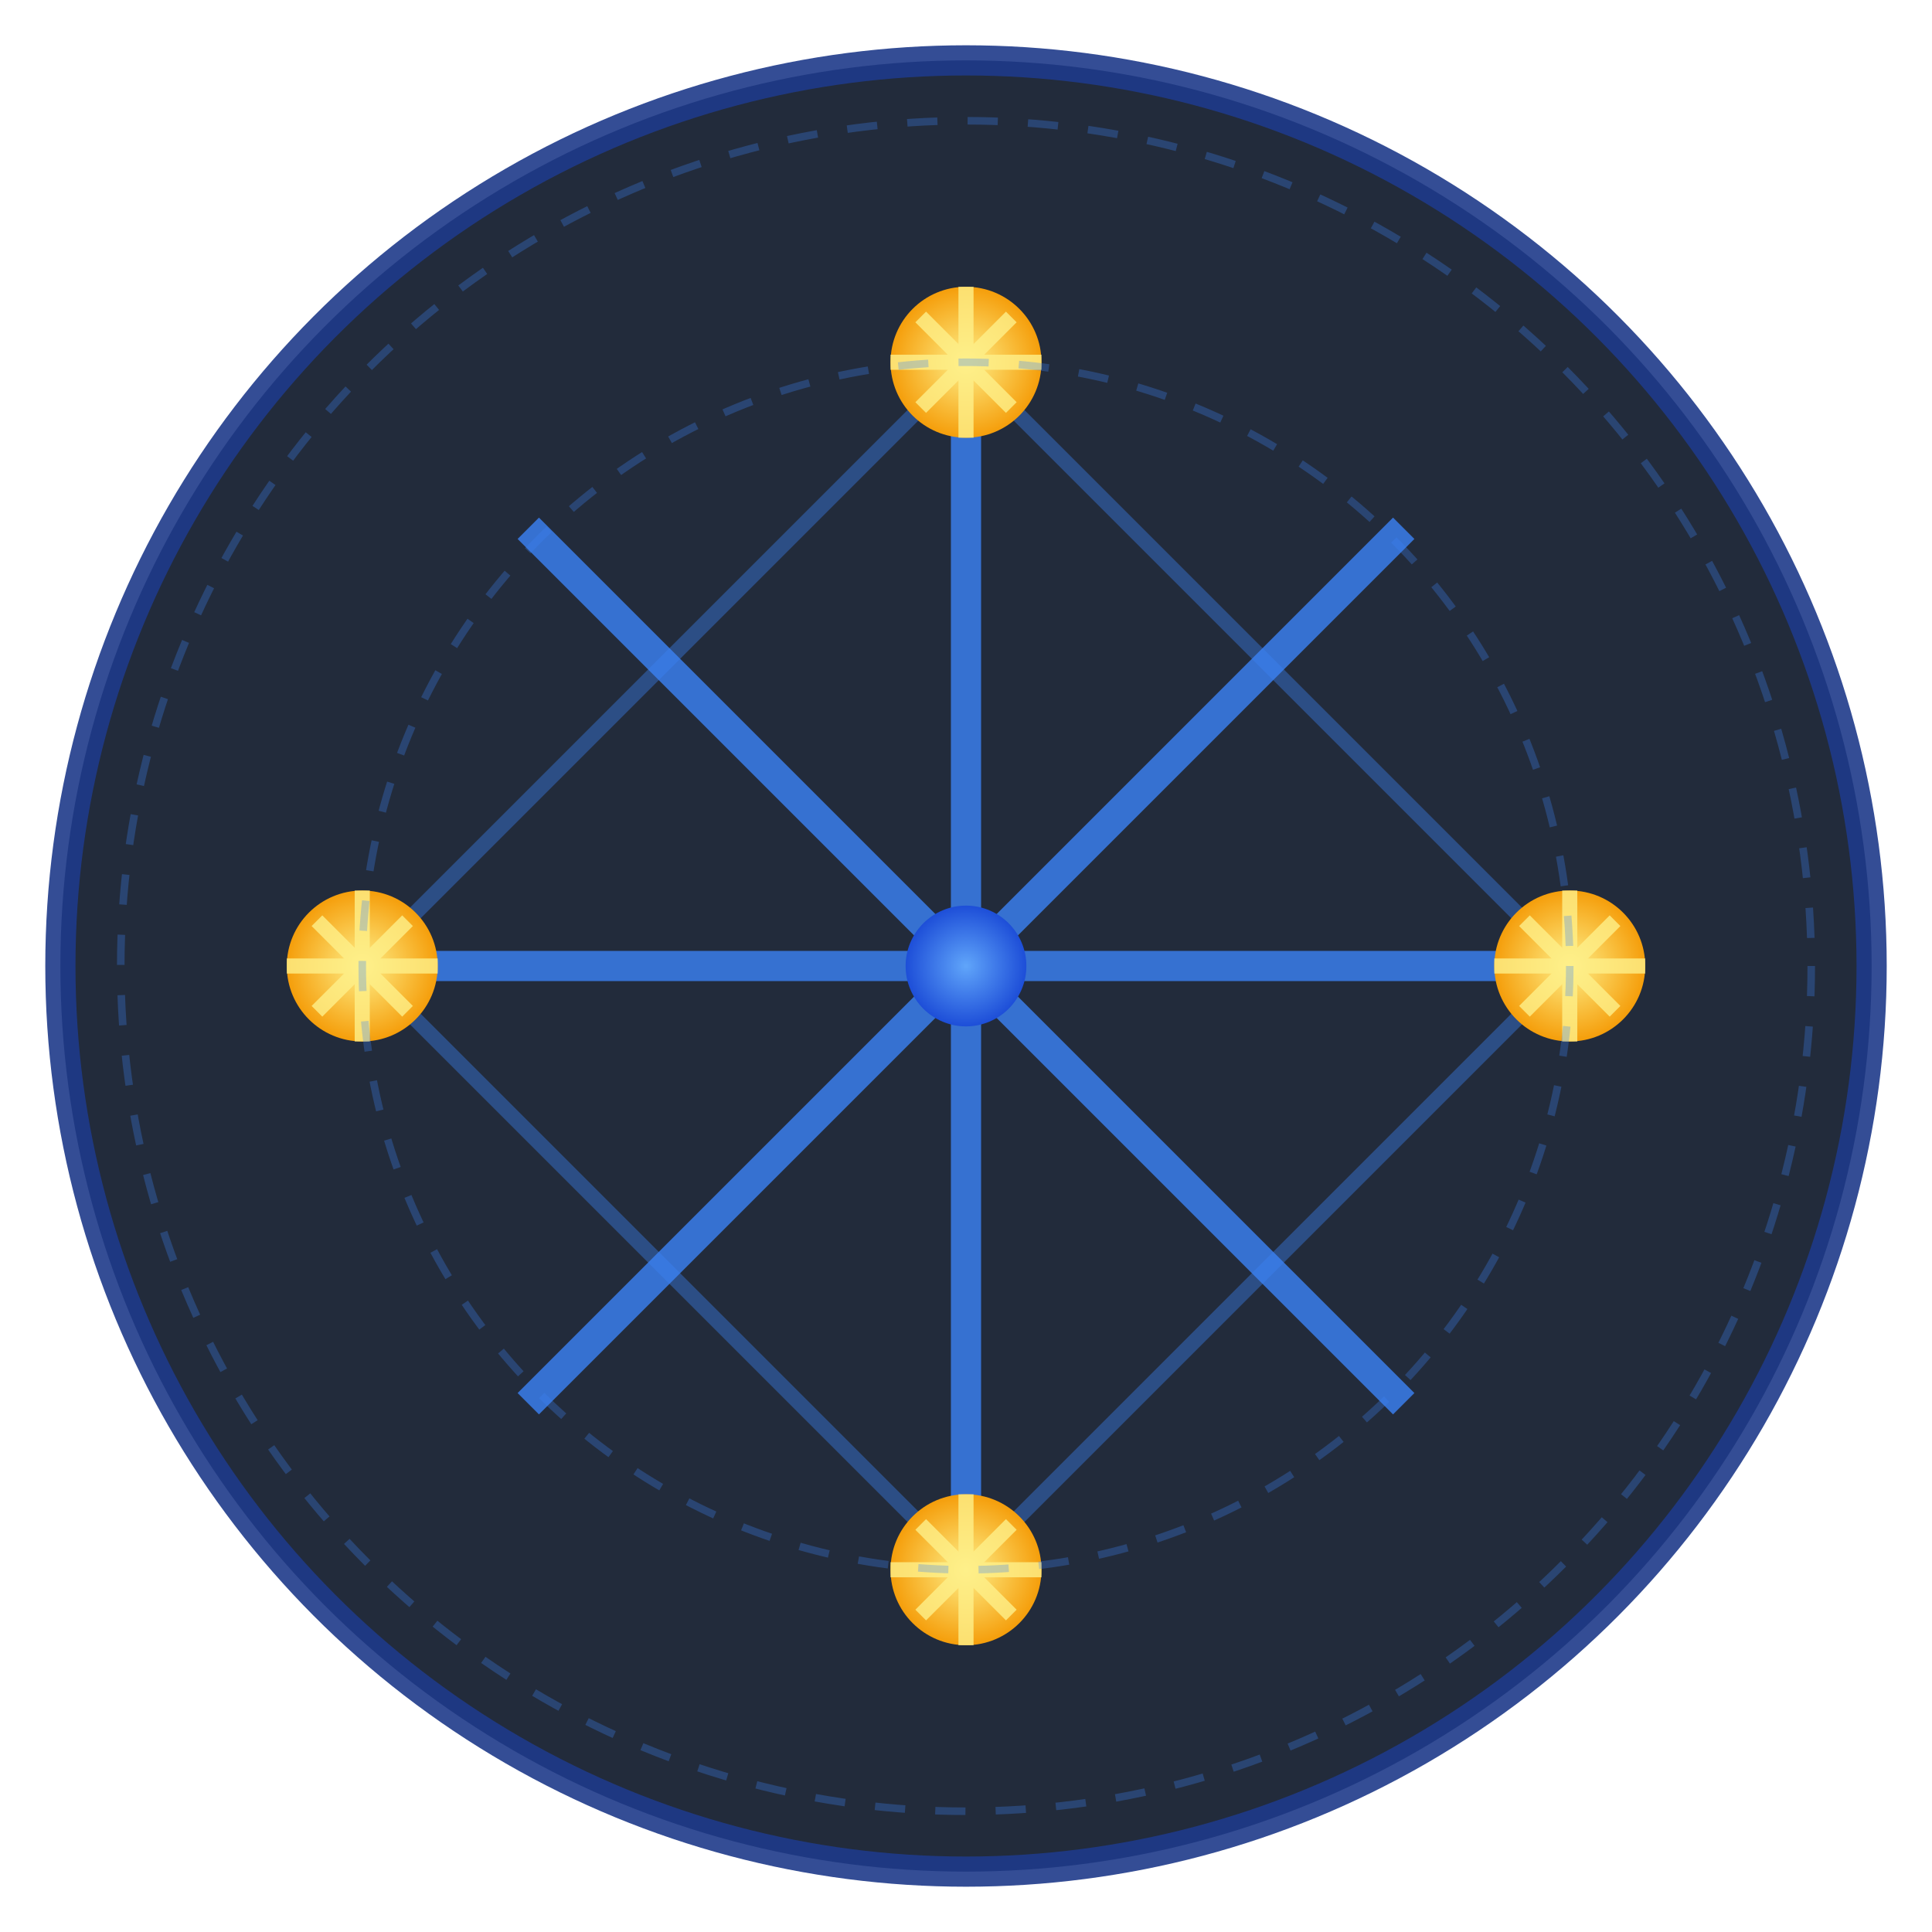<!-- WeNexus Logo - Stellar Nexus (Complete Version) -->
<svg width="128" height="128" viewBox="0 0 128 128" xmlns="http://www.w3.org/2000/svg">
  <defs>
    <!-- Gradient for depth -->
    <radialGradient id="starGradient" cx="50%" cy="50%" r="50%">
      <stop offset="0%" style="stop-color:#FEF08A;stop-opacity:1" />
      <stop offset="100%" style="stop-color:#F59E0B;stop-opacity:1" />
    </radialGradient>

    <radialGradient id="centerGradient" cx="50%" cy="50%" r="50%">
      <stop offset="0%" style="stop-color:#60A5FA;stop-opacity:1" />
      <stop offset="100%" style="stop-color:#1D4ED8;stop-opacity:1" />
    </radialGradient>

    <!-- Glow effect -->
    <filter id="glow">
      <feGaussianBlur stdDeviation="2" result="coloredBlur"/>
      <feMerge>
        <feMergeNode in="coloredBlur"/>
        <feMergeNode in="SourceGraphic"/>
      </feMerge>
    </filter>
  </defs>

  <!-- Background circle -->
  <circle cx="64" cy="64" r="60" fill="#0B1426" stroke="#1E3A8A" stroke-width="2" opacity="0.9"/>

  <!-- Connection lines - creating the nexus -->
  <g stroke="#3B82F6" stroke-width="2" fill="none" opacity="0.8">
    <!-- Primary cross -->
    <line x1="64" y1="24" x2="64" y2="104" />
    <line x1="24" y1="64" x2="104" y2="64" />
    <!-- Diagonal connections -->
    <line x1="35" y1="35" x2="93" y2="93" />
    <line x1="93" y1="35" x2="35" y2="93" />
  </g>

  <!-- Secondary connection web -->
  <g stroke="#3B82F6" stroke-width="1" fill="none" opacity="0.4">
    <line x1="64" y1="24" x2="104" y2="64" />
    <line x1="104" y1="64" x2="64" y2="104" />
    <line x1="64" y1="104" x2="24" y2="64" />
    <line x1="24" y1="64" x2="64" y2="24" />
  </g>

  <!-- Four main stars representing different perspectives -->
  <g filter="url(#glow)">
    <!-- North Star - Logic/Reason -->
    <circle cx="64" cy="24" r="5" fill="url(#starGradient)" />
    <!-- East Star - Innovation -->
    <circle cx="104" cy="64" r="5" fill="url(#starGradient)" />
    <!-- South Star - Empathy -->
    <circle cx="64" cy="104" r="5" fill="url(#starGradient)" />
    <!-- West Star - Tradition -->
    <circle cx="24" cy="64" r="5" fill="url(#starGradient)" />
  </g>

  <!-- Central nexus point - where consensus forms -->
  <circle cx="64" cy="64" r="4" fill="url(#centerGradient)" filter="url(#glow)" />

  <!-- Star light effects -->
  <g stroke="#FEF08A" stroke-width="1" fill="none" opacity="0.8">
    <!-- North star rays -->
    <path d="M64,19 L64,29 M59,24 L69,24" />
    <path d="M61,21 L67,27 M67,21 L61,27" />

    <!-- East star rays -->
    <path d="M99,64 L109,64 M104,59 L104,69" />
    <path d="M101,61 L107,67 M107,61 L101,67" />

    <!-- South star rays -->
    <path d="M64,99 L64,109 M59,104 L69,104" />
    <path d="M61,101 L67,107 M67,101 L61,107" />

    <!-- West star rays -->
    <path d="M19,64 L29,64 M24,59 L24,69" />
    <path d="M21,61 L27,67 M27,61 L21,67" />
  </g>

  <!-- Subtle orbital paths -->
  <g stroke="#3B82F6" stroke-width="0.5" fill="none" opacity="0.3" stroke-dasharray="2,2">
    <circle cx="64" cy="64" r="40" />
    <circle cx="64" cy="64" r="56" />
  </g>
</svg>
